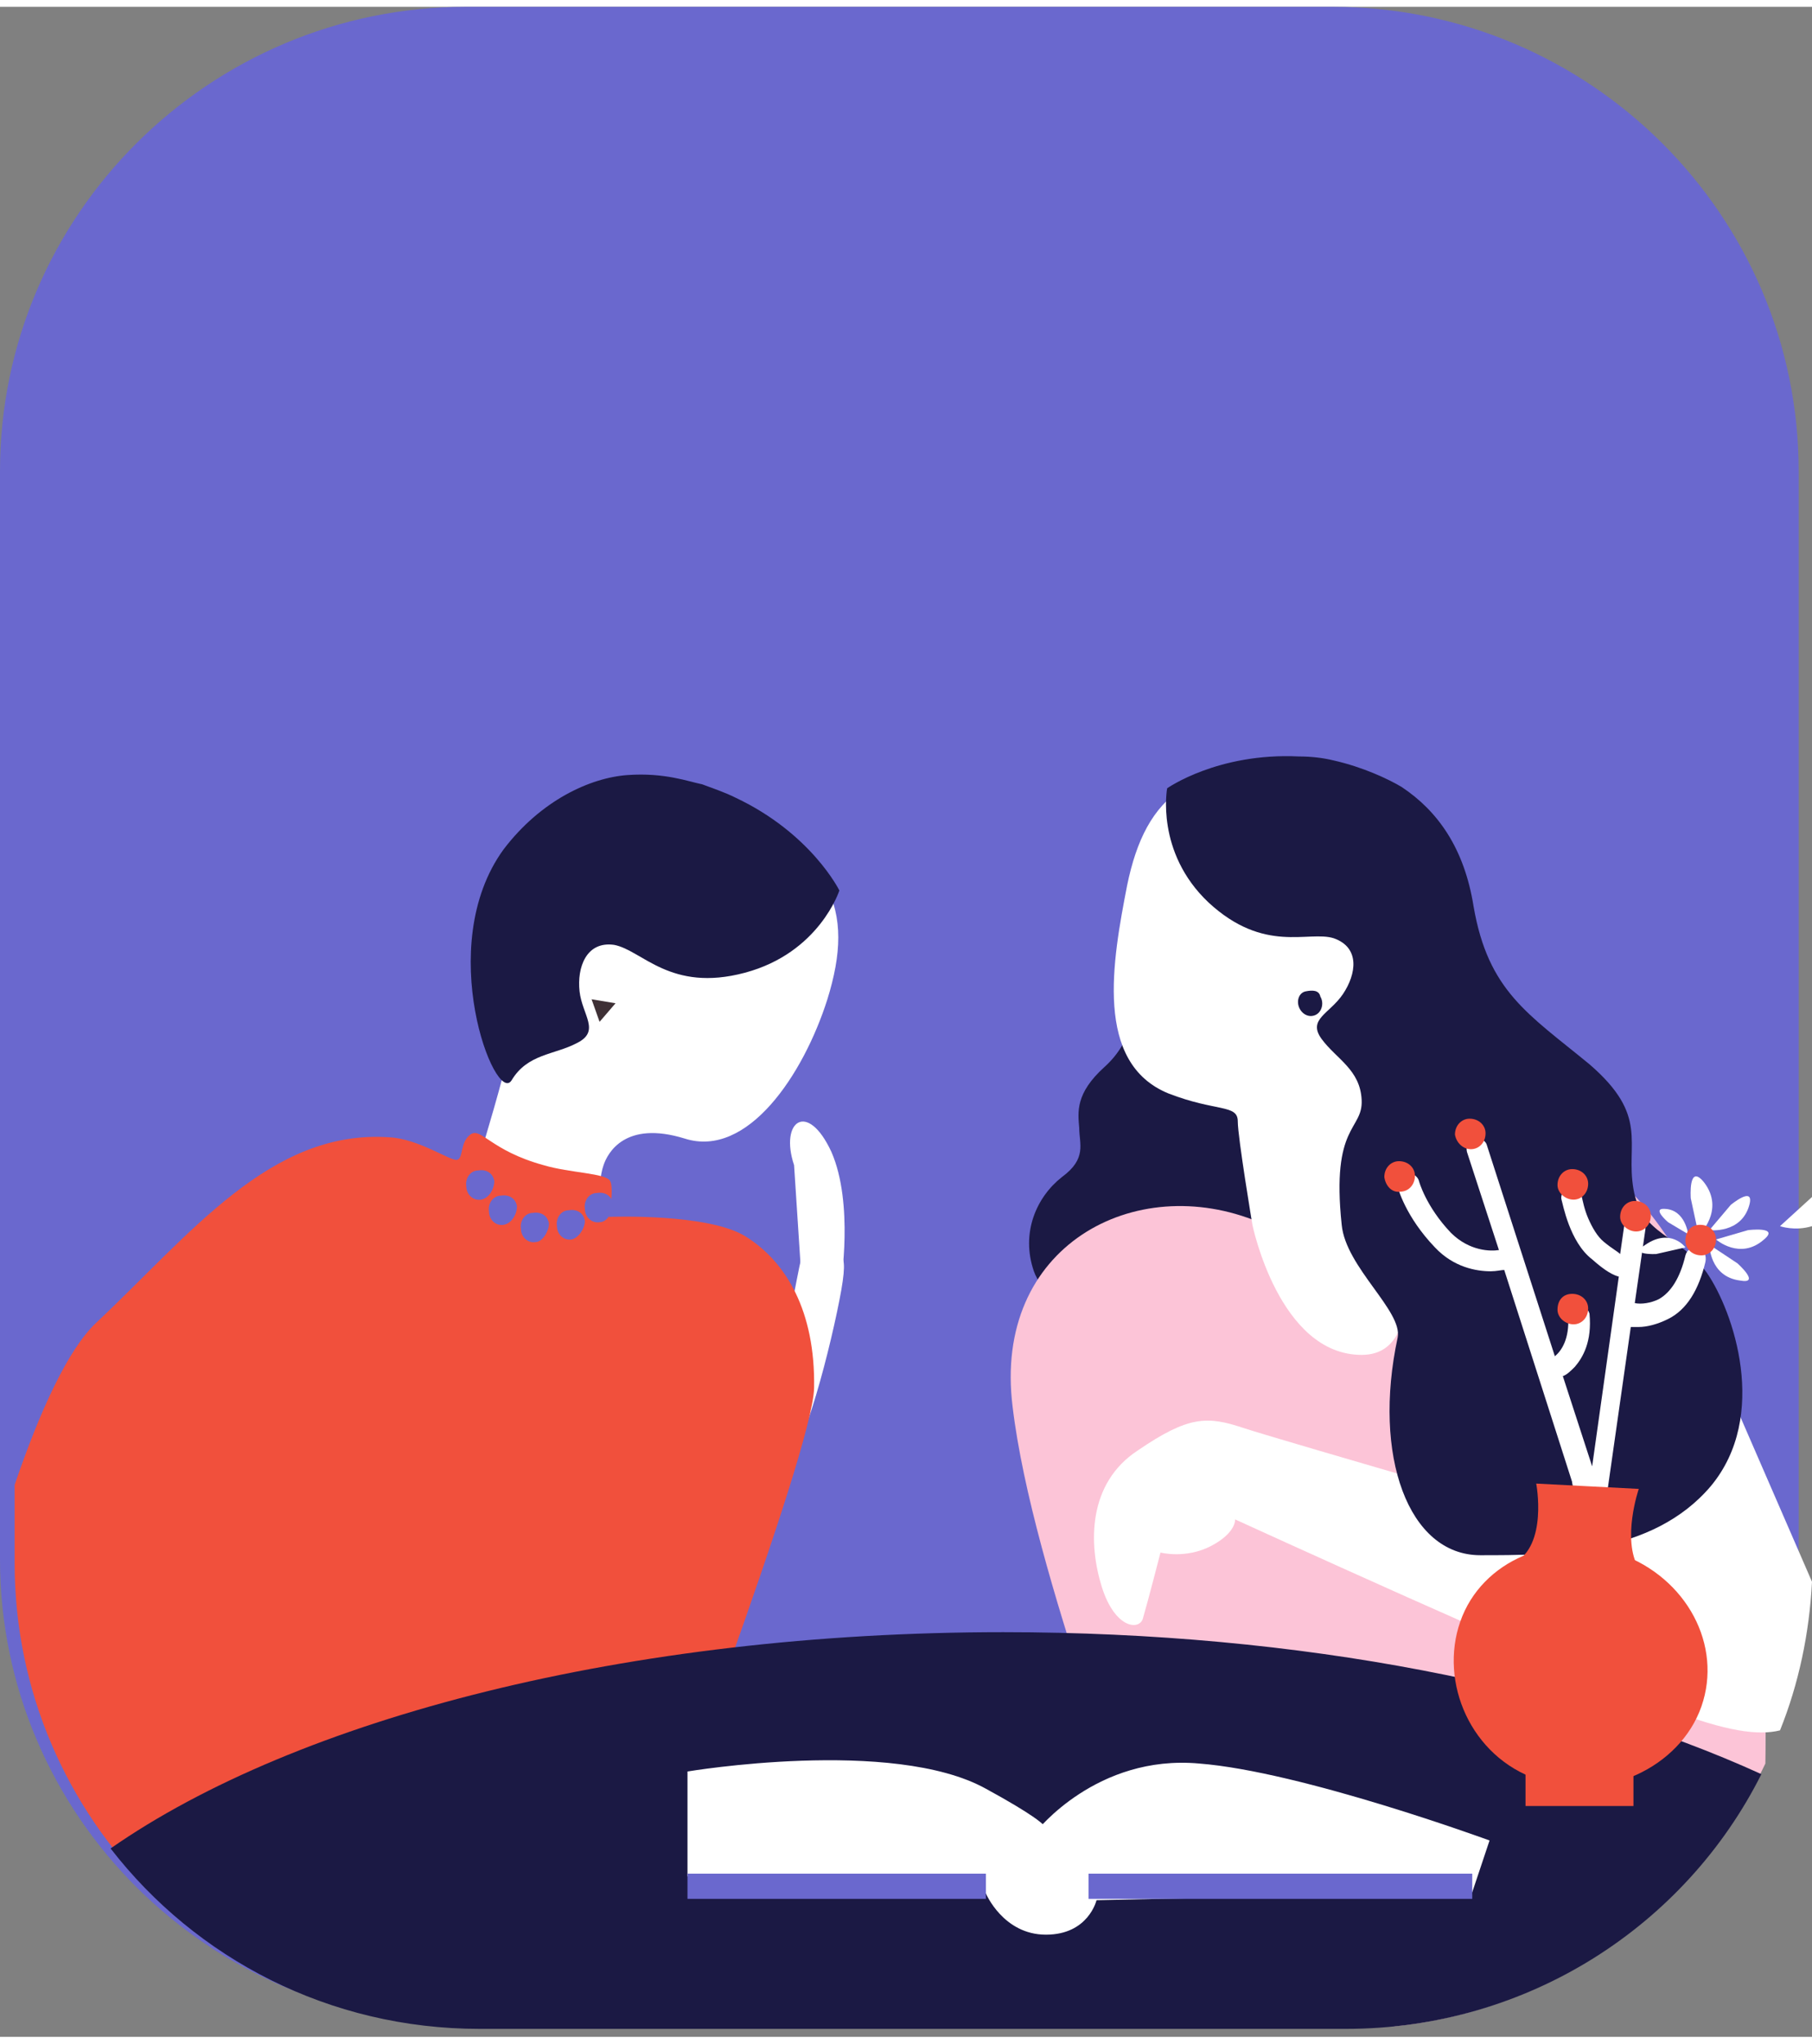 <?xml version="1.0" encoding="UTF-8"?>
<svg xmlns="http://www.w3.org/2000/svg" xmlns:xlink="http://www.w3.org/1999/xlink" width="133px" height="150px" viewBox="0 0 133 149" version="1.1">
<rect x="0" y="0" width="133" height="149" fill="#808080" stroke="none"/>
<defs>
<clipPath id="clip1">
  <path d="M 125.371 89 L 129.773 89 L 129.773 92 L 125.371 92 Z M 125.371 89 "/>
</clipPath>
<clipPath id="clip2">
  <path d="M 125.371 87.258 L 129 87.258 L 129 90 L 125.371 90 Z M 125.371 87.258 "/>
</clipPath>
<clipPath id="clip3">
  <path d="M 125.371 90 L 129 90 L 129 93.586 L 125.371 93.586 Z M 125.371 90 "/>
</clipPath>
</defs>
<g id="surface1">
<path style=" stroke:none;fill-rule:nonzero;fill:rgb(41.569%,40.784%,80.784%);fill-opacity:1;" d="M 34.227 0 L 97.793 0 C 116.668 0 132.023 15.289 132.023 34.086 L 132.023 113.941 C 132.023 132.738 116.668 148.027 97.793 148.027 L 34.227 148.027 C 15.355 148.027 0 132.738 0 113.941 L 0 34.086 C 0 15.289 15.355 0 34.227 0 Z M 34.227 0 "/>
<path style=" stroke:none;fill-rule:nonzero;fill:rgb(100%,100%,100%);fill-opacity:1;" d="M 61.609 94.949 C 60.73 99.43 58.578 107.516 57.211 107.32 C 55.84 107.027 57.309 99.43 58.188 94.949 C 59.066 90.473 58.773 91.25 60.145 91.543 C 61.512 91.836 62.492 90.473 61.609 94.949 Z M 61.609 94.949 "/>
<path style=" stroke:none;fill-rule:nonzero;fill:rgb(10.588%,9.804%,26.667%);fill-opacity:1;" d="M 83.418 72.066 C 83.223 73.625 83.223 75.863 81.07 77.812 C 78.918 79.758 79.117 81.121 79.215 82.289 C 79.215 83.461 79.801 84.531 77.941 85.895 C 76.082 87.355 74.91 89.984 75.887 92.809 C 76.867 95.633 83.223 98.848 89.871 100.113 C 96.621 101.379 96.523 78.785 95.152 75.184 C 93.883 71.773 84.594 62.133 83.418 72.066 Z M 83.418 72.066 "/>
<path style=" stroke:none;fill-rule:nonzero;fill:rgb(98.824%,76.863%,84.314%);fill-opacity:1;" d="M 108.648 83.363 C 101.805 86.285 101.512 92.906 92.414 89.207 C 83.32 85.406 72.855 90.957 74.324 102.742 C 75.789 115.109 84.004 134.977 84.004 137.508 L 84.297 140.332 C 84.297 140.332 93.102 144.617 102.391 148.223 C 114.418 146.953 124.59 139.457 129.578 128.938 C 129.676 123.191 129.383 116.766 128.695 110.047 C 126.547 89.109 115.496 80.441 108.648 83.363 Z M 108.648 83.363 "/>
<path style=" stroke:none;fill-rule:nonzero;fill:rgb(100%,100%,100%);fill-opacity:1;" d="M 127.035 101.867 L 116.375 108.391 L 118.234 112.188 C 118.234 112.188 93.883 105.176 91.242 104.301 C 88.602 103.422 87.23 103.422 83.516 105.957 C 79.801 108.391 79.898 112.871 80.875 115.984 C 81.855 119.102 83.711 119.199 83.906 118.227 C 84.199 117.254 85.18 113.453 85.18 113.453 C 85.18 113.453 87.035 113.941 88.895 112.969 C 90.754 111.992 90.656 111.02 90.656 111.02 C 90.656 111.02 113.832 121.633 122.438 124.945 C 126.742 126.602 129.09 126.895 130.652 126.504 C 132.023 123.094 132.805 119.395 133 115.598 C 131.141 111.312 127.035 101.867 127.035 101.867 Z M 127.035 101.867 "/>
<path style=" stroke:none;fill-rule:nonzero;fill:rgb(94.118%,29.804%,22.745%);fill-opacity:1;" d="M 103.855 62.426 L 97.5 59.699 C 97.5 59.699 97.305 59.793 97.5 60.477 C 97.695 61.254 97.5 61.062 97.5 61.062 L 102.879 63.105 C 102.879 63.203 103.465 63.008 103.855 62.426 Z M 103.855 62.426 "/>
<path style=" stroke:none;fill-rule:nonzero;fill:rgb(100%,100%,100%);fill-opacity:1;" d="M 82.734 64.469 C 81.656 70.02 80.289 77.52 85.766 79.758 C 89.285 81.121 90.852 80.539 90.852 81.805 C 90.852 82.973 91.926 89.398 91.926 89.398 C 91.926 89.398 93.883 98.945 99.945 98.945 C 106.008 98.945 101.805 85.797 101.805 85.797 C 101.805 85.797 100.238 80.246 100.824 78.395 C 101.414 76.547 105.129 78.102 106.695 70.703 C 108.355 63.398 106.496 56.68 96.914 55.801 C 87.43 55.023 84.102 57.848 82.734 64.469 "/>
<path style=" stroke:none;fill-rule:nonzero;fill:rgb(10.588%,9.804%,26.667%);fill-opacity:1;" d="M 85.668 57.359 C 85.668 57.359 89.383 54.73 95.348 55.023 C 96.23 55.023 97.109 55.121 97.891 55.316 C 100.043 55.801 101.902 56.68 102.879 57.262 C 105.52 59.016 107.477 61.742 108.16 66.027 C 109.234 72.262 112.168 73.914 116.668 77.617 C 121.07 81.414 119.309 83.363 119.895 86.77 C 120.48 90.18 123.219 90.082 125.273 92.906 C 127.23 95.73 129.871 103.422 125.566 108.586 C 121.266 113.648 113.93 113.648 108.648 113.648 C 103.367 113.648 100.727 106.344 102.586 97.68 C 102.977 95.73 98.773 92.516 98.48 89.398 C 97.695 82 100.043 82.484 99.945 80.246 C 99.848 78.008 98.086 77.227 97.012 75.766 C 95.938 74.305 97.598 73.914 98.578 72.453 C 99.555 70.992 99.848 69.047 97.891 68.363 C 96.035 67.781 92.805 69.535 88.699 65.734 C 84.789 62.035 85.668 57.359 85.668 57.359 "/>
<path style=" stroke:none;fill-rule:nonzero;fill:rgb(10.588%,9.804%,26.667%);fill-opacity:1;" d="M 96.523 74.012 C 96.035 74.207 95.543 73.914 95.348 73.43 C 95.152 72.941 95.348 72.359 95.84 72.262 C 96.328 72.164 96.816 72.164 96.914 72.648 C 97.207 73.137 97.012 73.816 96.523 74.012 "/>
<path style=" stroke:none;fill-rule:nonzero;fill:rgb(100%,100%,100%);fill-opacity:1;" d="M 60.73 72.844 C 58.969 78.395 54.863 84.531 50.266 83.07 C 45.867 81.707 44.594 84.141 44.301 85.02 C 43.812 86.383 44.008 89.301 44.008 89.301 L 35.402 83.75 C 35.402 83.75 36.965 78.59 37.355 76.641 C 37.75 74.695 33.641 74.207 35.793 66.805 C 37.945 59.406 42.832 54.145 52.027 58.141 C 61.219 62.035 62.785 66.223 60.73 72.844 "/>
<path style=" stroke:none;fill-rule:nonzero;fill:rgb(94.51%,31.373%,23.529%);fill-opacity:1;" d="M 54.766 90.277 C 52.027 88.523 44.691 88.816 44.691 88.816 C 44.691 88.816 45.082 86.77 44.789 86.188 C 44.496 85.602 41.855 85.602 39.898 85.02 C 35.988 83.945 35.305 82.195 34.52 82.777 C 33.738 83.363 34.031 84.531 33.543 84.629 C 33.055 84.727 30.707 83.07 28.555 82.973 C 19.852 82.387 13.984 90.082 7.043 96.605 C 4.988 98.555 2.934 103.035 1.074 108.488 L 1.074 114.234 C 1.074 133.027 16.43 148.316 35.305 148.316 L 43.617 148.316 C 48.211 136.242 59.656 106.055 59.754 101.379 C 59.852 95.73 57.699 92.125 54.766 90.277 Z M 54.766 90.277 "/>
<path style=" stroke:none;fill-rule:nonzero;fill:rgb(24.314%,18.824%,20.784%);fill-opacity:1;" d="M 43.422 72.844 L 45.18 73.137 L 44.008 74.5 Z M 43.422 72.844 "/>
<path style=" stroke:none;fill-rule:nonzero;fill:rgb(41.569%,40.784%,80.784%);fill-opacity:1;" d="M 44.008 89.207 C 43.422 89.301 42.93 88.816 42.93 88.23 C 42.832 87.648 43.227 87.062 43.812 87.062 C 44.398 86.965 44.887 87.258 44.984 87.844 C 44.984 88.426 44.594 89.207 44.008 89.207 "/>
<path style=" stroke:none;fill-rule:nonzero;fill:rgb(41.569%,40.784%,80.784%);fill-opacity:1;" d="M 41.953 90.473 C 41.367 90.57 40.879 90.082 40.879 89.496 C 40.781 88.914 41.172 88.328 41.758 88.328 C 42.344 88.23 42.832 88.523 42.93 89.109 C 42.93 89.691 42.441 90.375 41.953 90.473 Z M 41.953 90.473 "/>
<path style=" stroke:none;fill-rule:nonzero;fill:rgb(41.569%,40.784%,80.784%);fill-opacity:1;" d="M 39.312 90.664 C 38.727 90.762 38.238 90.277 38.238 89.691 C 38.141 89.109 38.531 88.523 39.117 88.523 C 39.703 88.426 40.195 88.719 40.293 89.301 C 40.293 89.887 39.801 90.664 39.312 90.664 "/>
<path style=" stroke:none;fill-rule:nonzero;fill:rgb(41.569%,40.784%,80.784%);fill-opacity:1;" d="M 36.965 89.398 C 36.379 89.496 35.891 89.012 35.891 88.426 C 35.793 87.844 36.184 87.258 36.77 87.258 C 37.355 87.16 37.848 87.453 37.945 88.035 C 37.945 88.621 37.555 89.301 36.965 89.398 Z M 36.965 89.398 "/>
<path style=" stroke:none;fill-rule:nonzero;fill:rgb(41.569%,40.784%,80.784%);fill-opacity:1;" d="M 35.305 87.551 C 34.719 87.648 34.227 87.16 34.227 86.574 C 34.129 85.992 34.52 85.406 35.109 85.406 C 35.695 85.309 36.184 85.602 36.281 86.188 C 36.281 86.77 35.891 87.453 35.305 87.551 "/>
<path style=" stroke:none;fill-rule:nonzero;fill:rgb(100%,100%,100%);fill-opacity:1;" d="M 58.285 85.02 C 57.211 81.805 59.262 80.246 61.023 84.043 C 62.688 87.844 61.707 93.781 61.707 93.781 L 58.773 92.516 Z M 58.285 85.02 "/>
<path style=" stroke:none;fill-rule:nonzero;fill:rgb(24.314%,18.824%,20.784%);fill-opacity:1;" d="M 102 126.504 L 81.168 126.504 L 81.168 127.867 L 102.098 127.867 L 102.098 126.504 Z M 102 126.504 "/>
<path style=" stroke:none;fill-rule:nonzero;fill:rgb(24.314%,18.824%,20.784%);fill-opacity:1;" d="M 75.594 126.504 L 59.359 126.504 L 59.359 127.867 L 75.594 127.867 Z M 75.594 126.504 "/>
<path style=" stroke:none;fill-rule:nonzero;fill:rgb(10.588%,9.804%,26.667%);fill-opacity:1;" d="M 61.609 64.859 C 61.609 64.859 59.555 60.672 53.98 58.043 C 53.199 57.652 52.32 57.359 51.539 57.066 C 50.559 56.875 48.801 56.191 46.062 56.387 C 43.324 56.582 39.703 58.238 36.965 61.84 C 31.781 68.949 36.379 80.734 37.555 78.785 C 38.727 76.836 40.684 76.934 42.344 76.059 C 44.105 75.184 42.734 74.012 42.539 72.262 C 42.344 70.508 43.031 68.559 45.082 68.852 C 47.137 69.242 49.191 72.359 54.668 70.898 C 60.145 69.438 61.609 64.859 61.609 64.859 Z M 61.609 64.859 "/>
<path style=" stroke:none;fill-rule:nonzero;fill:rgb(100%,100%,100%);fill-opacity:1;" d="M 133 87.355 L 130.652 89.496 C 130.652 89.496 131.73 89.887 133 89.496 Z M 133 87.355 "/>
<path style=" stroke:none;fill-rule:nonzero;fill:rgb(100%,98.824%,92.157%);fill-opacity:1;" d="M 115.789 108.973 C 115.496 108.781 115.398 108.586 115.398 108.195 L 115.398 107.902 Z M 115.789 108.973 "/>
<path style=" stroke:none;fill-rule:nonzero;fill:rgb(10.588%,9.804%,26.667%);fill-opacity:1;" d="M 73.641 119.297 C 46.062 119.297 21.809 125.629 8.117 135.172 C 14.375 143.254 24.156 148.414 35.207 148.414 L 98.773 148.414 C 112.168 148.414 123.711 140.82 129.285 129.719 C 115.203 123.289 95.543 119.297 73.641 119.297 Z M 73.641 119.297 "/>
<path style=" stroke:none;fill-rule:nonzero;fill:rgb(100%,100%,100%);fill-opacity:1;" d="M 50.461 129.523 C 50.461 129.523 65.523 126.992 72.367 130.789 C 79.312 134.586 76.082 133.906 76.082 133.906 C 76.082 133.906 80.484 128.258 88.016 128.938 C 95.543 129.523 109.332 134.586 109.332 134.586 L 108.062 138.387 L 80.484 138.969 C 80.484 138.969 79.898 141.5 76.77 141.5 C 73.641 141.5 72.367 138.48 72.367 138.48 L 50.461 137.215 Z M 50.461 129.523 "/>
<path style=" stroke:none;fill-rule:nonzero;fill:rgb(41.569%,40.784%,80.784%);fill-opacity:1;" d="M 108.062 137.023 L 79.898 137.023 L 79.898 138.871 L 108.062 138.871 Z M 108.062 137.023 "/>
<path style=" stroke:none;fill-rule:nonzero;fill:rgb(41.569%,40.784%,80.784%);fill-opacity:1;" d="M 72.367 137.023 L 50.461 137.023 L 50.461 138.871 L 72.367 138.871 Z M 72.367 137.023 "/>
<path style=" stroke:none;fill-rule:nonzero;fill:rgb(94.51%,31.373%,23.529%);fill-opacity:1;" d="M 119.895 127.867 L 111.973 127.867 L 111.973 132.055 L 119.895 132.055 Z M 119.895 127.867 "/>
<path style=" stroke:none;fill-rule:nonzero;fill:rgb(100%,100%,100%);fill-opacity:1;" d="M 122.438 89.207 L 123.906 90.082 C 123.906 90.082 123.711 88.328 122.242 88.23 C 121.168 88.133 122.438 89.207 122.438 89.207 Z M 122.438 89.207 "/>
<path style=" stroke:none;fill-rule:nonzero;fill:rgb(100%,100%,100%);fill-opacity:1;" d="M 121.559 91.543 L 123.711 91.055 C 123.711 91.055 122.633 89.594 120.777 90.859 C 119.504 91.641 121.559 91.543 121.559 91.543 "/>
<path style=" stroke:none;fill-rule:nonzero;fill:rgb(100%,100%,100%);fill-opacity:1;" d="M 124.102 87.453 L 124.688 90.18 C 124.688 90.18 126.645 88.328 125.078 86.285 C 123.906 84.824 124.102 87.453 124.102 87.453 "/>
<path style=" stroke:none;fill-rule:nonzero;fill:rgb(100%,100%,100%);fill-opacity:1;" d="M 125.176 92.125 C 124.688 94.172 123.809 95.633 122.438 96.312 C 121.656 96.703 120.875 96.898 120.285 96.898 C 120.09 96.898 119.895 96.898 119.699 96.898 L 117.742 110.629 L 117.645 111.215 C 117.547 111.605 117.254 111.895 116.863 111.895 C 116.863 111.895 116.766 111.895 116.766 111.895 C 116.668 111.895 116.57 111.797 116.473 111.797 L 116.18 110.727 L 110.41 92.711 C 110.215 92.711 109.824 92.809 109.43 92.809 C 108.355 92.809 106.695 92.516 105.324 91.055 C 103.172 88.816 102.586 86.672 102.586 86.574 C 102.488 86.188 102.781 85.699 103.172 85.602 C 103.562 85.504 104.055 85.797 104.152 86.188 C 104.152 86.188 104.641 88.035 106.496 89.984 C 107.867 91.348 109.43 91.348 110.02 91.25 L 107.672 84.043 C 107.574 83.652 107.77 83.168 108.16 83.07 C 108.551 82.973 109.039 83.168 109.137 83.559 L 114.125 99.043 C 114.613 98.652 115.203 97.773 115.105 96.121 C 115.105 95.73 115.398 95.34 115.789 95.242 C 116.18 95.242 116.57 95.535 116.668 95.926 C 116.863 97.969 116.18 99.137 115.594 99.82 C 115.301 100.113 115.008 100.406 114.711 100.504 L 116.863 107.125 L 118.82 93.199 C 118.43 93.102 117.844 92.809 116.863 91.934 C 115.203 90.664 114.711 87.844 114.613 87.551 C 114.516 87.16 114.809 86.77 115.203 86.672 C 115.594 86.574 115.984 86.867 116.082 87.258 C 116.18 87.648 116.277 88.23 116.57 88.914 C 116.863 89.594 117.254 90.277 117.742 90.664 C 118.332 91.152 118.723 91.348 118.918 91.543 L 119.211 89.496 C 119.309 89.109 119.699 88.816 120.09 88.816 C 120.48 88.914 120.777 89.301 120.777 89.691 L 119.992 95.145 C 120.48 95.242 121.168 95.145 121.754 94.855 C 122.633 94.367 123.32 93.297 123.711 91.641 C 123.809 91.25 124.199 90.957 124.688 91.055 C 125.078 91.25 125.273 91.641 125.176 92.125 Z M 125.176 92.125 "/>
<path style=" stroke:none;fill-rule:nonzero;fill:rgb(94.51%,31.373%,23.529%);fill-opacity:1;" d="M 107.965 83.848 C 108.551 83.848 109.039 83.363 109.039 82.68 C 109.039 82.098 108.551 81.609 107.867 81.609 C 107.281 81.609 106.793 82.098 106.793 82.777 C 106.891 83.363 107.379 83.848 107.965 83.848 Z M 107.965 83.848 "/>
<path style=" stroke:none;fill-rule:nonzero;fill:rgb(94.51%,31.373%,23.529%);fill-opacity:1;" d="M 115.496 87.551 C 116.082 87.551 116.57 87.062 116.57 86.383 C 116.57 85.797 116.082 85.309 115.398 85.309 C 114.809 85.309 114.32 85.797 114.32 86.477 C 114.32 87.062 114.906 87.551 115.496 87.551 Z M 115.496 87.551 "/>
<path style=" stroke:none;fill-rule:nonzero;fill:rgb(94.51%,31.373%,23.529%);fill-opacity:1;" d="M 120.09 89.887 C 120.68 89.887 121.168 89.398 121.168 88.719 C 121.168 88.133 120.68 87.648 119.992 87.648 C 119.406 87.648 118.918 88.133 118.918 88.816 C 118.918 89.398 119.504 89.887 120.09 89.887 Z M 120.09 89.887 "/>
<path style=" stroke:none;fill-rule:nonzero;fill:rgb(94.51%,31.373%,23.529%);fill-opacity:1;" d="M 115.496 96.703 C 116.082 96.703 116.57 96.219 116.57 95.535 C 116.57 94.949 116.082 94.465 115.398 94.465 C 114.711 94.465 114.32 94.949 114.32 95.633 C 114.32 96.219 114.906 96.703 115.496 96.703 Z M 115.496 96.703 "/>
<path style=" stroke:none;fill-rule:nonzero;fill:rgb(94.51%,31.373%,23.529%);fill-opacity:1;" d="M 102.781 86.965 C 103.367 86.965 103.855 86.477 103.855 85.797 C 103.855 85.211 103.367 84.727 102.684 84.727 C 102.098 84.727 101.609 85.211 101.609 85.895 C 101.707 86.574 102.195 87.062 102.781 86.965 Z M 102.781 86.965 "/>
<path style=" stroke:none;fill-rule:nonzero;fill:rgb(94.51%,31.373%,23.529%);fill-opacity:1;" d="M 107.184 118.52 C 108.746 114.039 114.027 111.797 118.918 113.551 C 123.809 115.305 126.449 120.27 124.883 124.75 C 123.32 129.23 117.742 131.859 112.855 130.105 C 107.965 128.453 105.617 122.996 107.184 118.52 Z M 107.184 118.52 "/>
<path style=" stroke:none;fill-rule:nonzero;fill:rgb(94.51%,31.373%,23.529%);fill-opacity:1;" d="M 111.094 114.234 C 113.637 112.969 112.758 108.391 112.758 108.391 L 120.285 108.781 C 120.285 108.781 119.016 112.48 120.285 114.621 C 121.559 116.766 118.234 118.031 118.234 118.031 Z M 111.094 114.234 "/>
<g clip-path="url(#clip1)" clip-rule="nonzero">
<path style=" stroke:none;fill-rule:nonzero;fill:rgb(100%,100%,100%);fill-opacity:1;" d="M 128.305 89.789 L 125.957 90.473 C 125.957 90.473 127.719 92.031 129.48 90.473 C 130.652 89.496 128.305 89.789 128.305 89.789 "/>
</g>
<g clip-path="url(#clip2)" clip-rule="nonzero">
<path style=" stroke:none;fill-rule:nonzero;fill:rgb(100%,100%,100%);fill-opacity:1;" d="M 127.035 87.938 L 125.469 89.789 C 125.469 89.789 127.816 90.082 128.402 87.938 C 128.793 86.477 127.035 87.938 127.035 87.938 Z M 127.035 87.938 "/>
</g>
<g clip-path="url(#clip3)" clip-rule="nonzero">
<path style=" stroke:none;fill-rule:nonzero;fill:rgb(100%,100%,100%);fill-opacity:1;" d="M 127.523 92.223 L 125.469 90.859 C 125.469 90.859 125.469 93.199 127.719 93.488 C 129.285 93.781 127.523 92.223 127.523 92.223 Z M 127.523 92.223 "/>
</g>
<path style=" stroke:none;fill-rule:nonzero;fill:rgb(94.51%,31.373%,23.529%);fill-opacity:1;" d="M 124.883 91.641 C 125.469 91.641 125.957 91.152 125.957 90.473 C 125.957 89.887 125.469 89.398 124.785 89.398 C 124.102 89.398 123.711 89.887 123.711 90.57 C 123.711 91.152 124.199 91.641 124.883 91.641 Z M 124.883 91.641 "/>
</g>
</svg>

